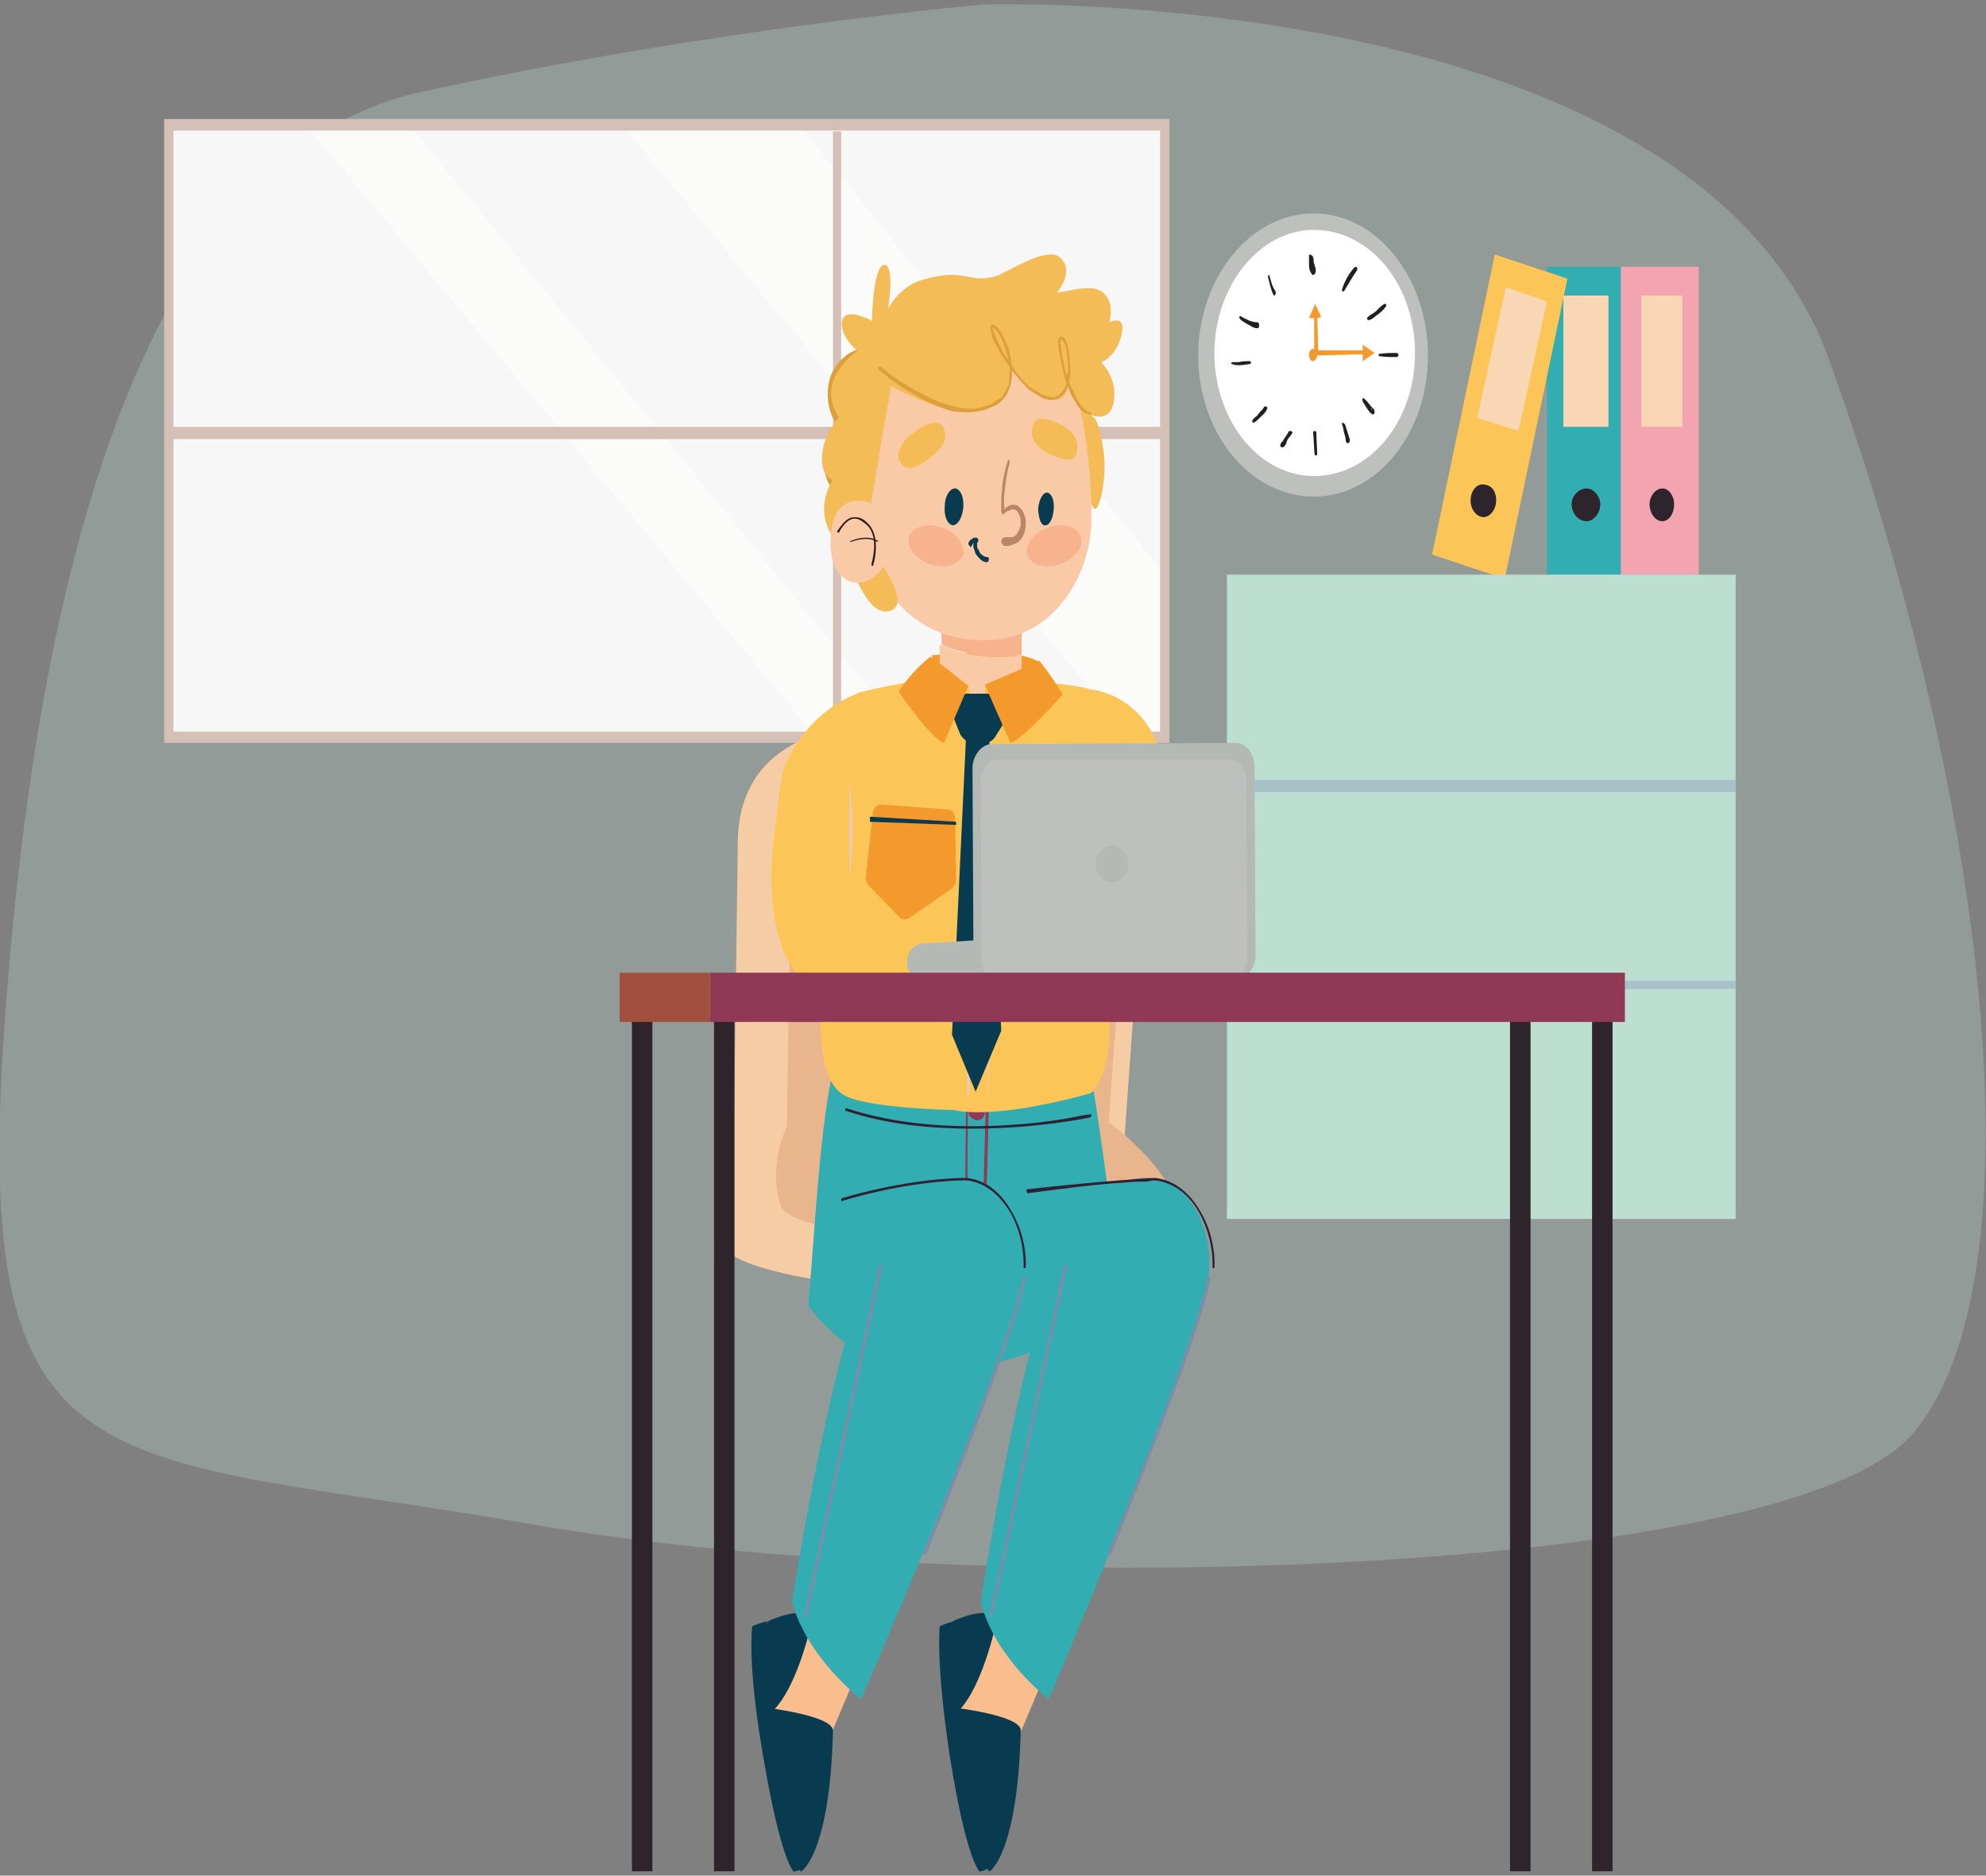 <svg width="484" height="457" xmlns="http://www.w3.org/2000/svg" xmlns:xlink="http://www.w3.org/1999/xlink" overflow="hidden"><rect width="100%" height="100%" fill="#808080" stroke="none"/><defs><clipPath id="clip0"><rect x="201" y="57" width="484" height="457"/></clipPath></defs><g clip-path="url(#clip0)" transform="translate(-201 -57)"><path d="M446.045 58.019C442.661 58.019 440.78 58.075 440.78 58.075 440.78 58.075 374.608 63.867 304.097 79.308 233.586 94.265 208.823 203.583 201.722 312.304 195.015 421.622 226.97 410.465 330.469 428.346 369.419 435.275 422.344 438.981 474.859 438.981 562.031 438.981 648.094 428.774 667.274 406.181 697.985 369.859 686.938 256.258 646.759 144.631 617.11 62.303 475.254 58.019 446.045 58.019Z" fill="#BDDFD1" fill-rule="evenodd" fill-opacity="0.29"/><path d="M521.125 109C505.716 109 493.01 124.668 493.01 143.642 493.01 162.616 505.716 178 521.125 178 536.581 178 549 162.616 549 143.642 549 124.668 536.581 109 521.125 109Z" fill="#BDC0BD" fill-rule="evenodd"/><path d="M521.221 113.012C520.576 113.012 519.93 113.035 519.276 113.095 505.784 114.571 496 129.291 497.021 145.558 498.205 161.175 508.731 172.988 521.25 172.988 522.001 172.988 522.771 172.941 523.542 172.858 537.033 171.311 546.99 156.887 545.738 140.324 544.593 124.565 533.884 113.012 521.221 113.012Z" fill="#FFFFFF" fill-rule="evenodd"/><path d="M520.288 119C520.182 119 520.015 119.136 520.015 119.136L520.015 121.182C520.015 122.102 520.015 122.955 520.773 123.875 520.773 123.955 520.833 123.989 520.924 123.989 521.136 123.989 521.53 123.773 521.53 123.523 522 122.67 521.151 121.466 521.151 120.614 521.151 120.33 521.151 119.136 520.394 119.136 520.394 119.034 520.349 119 520.288 119Z" fill="#231F20" fill-rule="evenodd"/><path d="M521.409 162C521.205 162 521.008 162.152 521.008 162.468 521.197 164.127 521.197 166.101 521.386 167.759 521.477 167.911 521.583 167.987 521.689 167.987 521.795 167.987 521.901 167.911 522 167.759 522 166.101 521.811 164.127 521.811 162.468 521.811 162.152 521.606 162 521.409 162Z" fill="#231F20" fill-rule="evenodd"/><path d="M505.517 145C504.494 145 503.712 145 502.988 145.234L501.241 145.234C501 145.467 501 145.701 501.241 145.701 501.763 145.916 502.332 145.991 502.911 145.991 503.751 145.991 504.629 145.832 505.517 145.701 505.99 145.701 505.99 145 505.517 145Z" fill="#231F20" fill-rule="evenodd"/><path d="M541.3 143C540.103 143 538.436 143 537 143.25L537 143.75C538.436 144 540.103 144 541.3 144 541.991 144 541.991 143 541.3 143Z" fill="#231F20" fill-rule="evenodd"/><path d="M503.263 134C503.01 134 503.01 134.362 503.01 134.362 503.263 135.087 504.336 135.536 504.842 135.899 505.662 136.261 506.411 136.986 507.484 136.986 507.99 136.986 507.99 135.536 507.484 135.536 505.905 135.536 504.589 134.725 503.263 134Z" fill="#231F20" fill-rule="evenodd"/><path d="M510.217 124.011C510.101 124.011 510.007 124.225 510.007 124.472 510.37 125.876 510.732 127.618 511.319 128.809 511.399 128.944 511.486 129 511.558 129 511.812 129 511.993 128.404 511.855 127.966 511.138 127.056 510.732 125.596 510.37 124.124 510.319 124.045 510.261 124.011 510.217 124.011Z" fill="#231F20" fill-rule="evenodd"/><path d="M531.389 122C531.274 122 531.147 122.07 531.021 122.223 529.642 123.688 528.526 125.879 528.01 127.695 528.01 127.988 528.263 127.988 528.526 127.988 529.642 126.172 530.495 124.637 531.547 123.102 532 122.656 531.758 122 531.389 122Z" fill="#231F20" fill-rule="evenodd"/><path d="M538.493 131.012C537.671 131.372 536.911 132.244 536.343 132.826 535.582 133.477 534.761 133.756 534.264 134.337 534.01 134.628 534.264 134.988 534.507 134.988 535.329 134.988 536.089 134.047 536.596 133.756 537.418 133.186 538.179 132.535 538.746 131.663 539 131.372 538.746 131.012 538.493 131.012Z" fill="#231F20" fill-rule="evenodd"/><path d="M528.261 160.012C528.116 160.012 528.01 160.142 528.01 160.142 528.251 161.028 528.493 161.69 528.493 162.281 528.734 162.861 528.966 163.818 528.966 164.409 529.072 164.823 529.275 165 529.469 165 529.739 165 529.99 164.669 529.99 164.113 529.749 163.522 529.517 162.565 529.208 161.69 528.966 161.028 528.966 160.437 528.493 160.142 528.406 160.047 528.328 160.012 528.261 160.012Z" fill="#231F20" fill-rule="evenodd"/><path d="M535.372 156.413C535.438 156.413 535.504 156.453 535.562 156.48L535.562 156.48C535.405 156.493 535.256 156.68 535.165 157.08 535.165 156.747 535.165 156.747 535.372 156.413ZM533.215 154.013C533.008 154.013 533.008 154.347 533.008 154.347 533.008 154.68 533.215 155 533.215 155 533.628 155.76 533.884 156.08 534.298 156.747 534.446 156.987 535.174 157.987 535.636 157.987 535.802 157.987 535.934 157.853 535.992 157.493 535.992 156.933 535.826 156.573 535.628 156.493L535.628 156.493C535.62 156.48 535.603 156.453 535.578 156.413 535.372 156.413 535.372 156.08 535.165 156.08 534.909 155.76 534.702 155.427 534.298 155 534.091 154.68 533.422 154.013 533.215 154.013Z" fill="#231F20" fill-rule="evenodd"/><path d="M515.393 162C515.267 162 515.153 162.029 515.073 162.107 514.786 162.829 514.214 163.376 513.859 164.107 513.573 164.654 513 164.898 513 165.629 513 165.795 513.286 166 513.55 166 513.664 166 513.767 165.961 513.859 165.873 514.5 165.385 514.5 164.654 514.786 164.107 515.073 163.62 515.645 163.141 516 162.351 516 162.176 515.679 162 515.393 162Z" fill="#231F20" fill-rule="evenodd"/><path d="M509.417 156.012C509.238 156.012 509.036 156.105 508.936 156.363 508.655 156.936 508.028 157.228 507.468 158.175 507.188 158.468 506.627 158.76 506.28 159.345 506 159.345 506.28 159.708 506.28 160 506.908 160 507.748 159.053 508.028 158.76 508.655 158.175 509.496 157.52 509.776 156.643 509.989 156.281 509.72 156.012 509.417 156.012Z" fill="#231F20" fill-rule="evenodd"/><path d="M520.866 142C520.433 142 520 142.847 520 143.369 520 144.216 520.433 145 520.866 145 521.567 145 522 144.216 522 143.369 522 142.847 521.567 142 520.866 142Z" fill="#F4992B" fill-rule="evenodd"/><path d="M521.505 131.011 520.01 134.509 521.265 134.509 521.265 142.989 522.281 142.989 522.042 134.509 522.99 134.228 521.505 131.011Z" fill="#F4992B" fill-rule="evenodd"/><path d="M533.099 141 533.099 142.359 521.01 142.359 521.01 143.641 533.099 143.321 533.099 145 535.99 143 533.099 141Z" fill="#F4992B" fill-rule="evenodd"/><path d="M578.01 122 578.01 197 597 197 597 122Z" fill="#32ADB2" fill-rule="evenodd"/><path d="M587.676 176.012C585.678 176.012 584.011 177.923 584.011 179.846 584.011 182.077 585.678 184 587.676 184 589.333 184 591 182.077 591 179.846 591 177.923 589.333 176.012 587.676 176.012Z" fill="#2E252C" fill-rule="evenodd"/><path d="M582 129 582 161 593 161 593 129Z" fill="#FAD7B4" fill-rule="evenodd"/><path d="M565.288 119.012 550.009 192.114 567.712 198 582.991 124.886 565.288 119.012Z" fill="#FCC557" fill-rule="evenodd"/><path d="M562.356 175.012C561.014 175.012 559.93 176.12 559.537 177.695 559 179.997 560.016 182.225 561.752 182.84 562.011 182.938 562.279 183 562.538 183 563.814 183 565.07 181.843 565.511 179.997 565.99 177.695 564.974 175.48 563.248 175.172 562.941 175.062 562.644 175.012 562.356 175.012Z" fill="#2E252C" fill-rule="evenodd"/><path d="M567.988 127 561.01 158.849 571.071 162 577.99 130.452 567.988 127Z" fill="#FAD7B4" fill-rule="evenodd"/><path d="M596.01 122 596.01 197 615 197 615 122Z" fill="#F4A3B1" fill-rule="evenodd"/><path d="M606.116 176.012C604.451 176.012 603.009 177.923 603.009 179.846 603.009 182.077 604.451 184 606.116 184 607.789 184 609 182.077 609 179.846 609 177.923 607.789 176.012 606.116 176.012Z" fill="#2E252C" fill-rule="evenodd"/><path d="M601 129 601 161 610.99 161 610.99 129Z" fill="#FAD7B4" fill-rule="evenodd"/><path d="M500 197.012 500 354 623.99 354 623.99 197.012Z" fill="#BDDFD1" fill-rule="evenodd"/><path d="M500 247.016 500 250 623.99 250 623.99 247.016Z" fill="#A8C0C9" fill-rule="evenodd"/><path d="M500 296 500 298 623.99 298 623.99 296Z" fill="#A8C0C9" fill-rule="evenodd"/><path d="M242.01 88.012 242.01 235.988 485 235.988 485 88.012Z" fill="#F8F7F7" fill-rule="evenodd"/><path d="M353.01 88.012 476.012 235.988 485 235.988 485 197.087 396.183 88.012Z" fill="#FBFBFA" fill-rule="evenodd"/><path d="M276.01 88.012 399.463 235.988 422 235.988 301.306 88.012Z" fill="#FBFBFA" fill-rule="evenodd"/><path d="M483.722 88.815 483.722 235.256 243.278 235.256 243.278 88.815ZM241.01 86 241.01 238 486 238 486 86Z" fill="#D5C0B7" fill-rule="evenodd"/><path d="M243.01 161.013 243.01 163.987 483.99 163.987 483.99 161.013Z" fill="#D5C0B7" fill-rule="evenodd"/><path d="M404.008 89.012 404.008 235 406 235 406 89.012Z" fill="#D5C0B7" fill-rule="evenodd"/><path d="M411.291 234.012C410.114 234.012 380.8 234.296 380.8 262.519L379.778 337.127C379.778 337.127 374.01 349.435 377.791 360.774 380.087 367.928 421.853 373 454.735 373 475.339 373 492.451 371.014 494.187 366.296 499 353.704 474.963 335.873 474.963 335.873 475.918 320.266 480.191 268.407 479.168 259.788 477.663 246.604 466.667 234.012 444.617 234.012L411.32 234.012C411.32 234.012 411.31 234.012 411.291 234.012Z" fill="#F6CCA5" fill-rule="evenodd"/><path d="M418.738 246.012C417.318 246.012 393.784 246.356 393.784 269.387L392.761 331.357C392.761 331.357 388.01 341.198 391.254 350.731 393.099 356.809 427.303 360.988 454.391 360.988 471.512 360.988 485.805 359.314 487.272 355.397 491 344.89 471.203 330.395 471.203 330.395 471.986 317.158 475.723 274.337 474.999 267.535 473.492 256.138 464.473 246.012 446.424 246.012L418.805 246.012C418.805 246.012 418.786 246.012 418.738 246.012Z" fill="#E9B58C" fill-rule="evenodd"/><path d="M403.99 318.012C400.995 330.923 399.747 353.428 398.01 375.199 406.62 386.665 417.631 390.988 429.381 390.988 444.462 390.988 460.753 383.858 474.739 375.566 474.739 374.311 480 346.049 480 344.497L480 344.497C476.275 344.923 473.213 345.338 471.735 345.338 471.13 345.338 470.784 345.267 470.784 345.089 468.039 325.391 467.559 322.951 467.559 322.951L403.99 318.012Z" fill="#32ADB2" fill-rule="evenodd"/><path d="M441.756 326.012C441.465 326.012 441.23 326.012 441.23 326.306L440 373.399C440 373.694 440.3 373.694 440.3 373.988 440.535 373.988 440.761 373.694 440.761 373.399L441.991 326.306C441.991 326.012 441.756 326.012 441.756 326.012Z" fill="#8F3956" fill-rule="evenodd"/><path d="M436.706 325C436.488 325 436.488 325 436.488 325.296 436.488 325.592 436 349.27 436.488 358.481 437.141 367.704 440.564 368 440.782 368 440.991 368 440.991 368 440.991 367.704 440.991 367.408 440.991 367.408 440.782 367.408 440.782 367.408 437.577 367.041 437.141 358.481 436.488 349.27 436.923 325.592 436.923 325.296 436.923 325 436.706 325 436.706 325Z" fill="#8F3956" fill-rule="evenodd"/><path d="M439.033 326.01C437.88 326.01 437 326.784 437 327.876 437 328.959 437.88 329.732 439.033 329.99 440.12 329.99 441 329.216 441 328.134 441 327.041 440.12 326.01 439.033 326.01Z" fill="#8F3956" fill-rule="evenodd"/><path d="M460.758 377.012 444.249 452.307C439.748 459.948 432 468.179 433.744 473.392 435.961 480.738 448.509 481.988 448.509 481.988L487 390.455 460.758 377.012Z" fill="#F9BD8E" fill-rule="evenodd"/><path d="M433.497 452 433.497 452C432.478 452.293 431.22 452.657 430.018 453.244 430.018 453.244 429.01 462.096 432.478 484.918 436.485 510.218 439.723 513 439.723 513 439.723 513 440.741 513 441.99 512.049 433.497 486.163 433.016 463.928 433.497 452Z" fill="#083B4F" fill-rule="evenodd"/><path d="M433.009 473 434.013 481.471C437.432 509.82 442.149 513 442.149 513 442.149 513 448.996 508.91 449.763 478.68 450 474.893 433.009 473 433.009 473Z" fill="#083B4F" fill-rule="evenodd"/><path d="M440.596 450.012C437.317 450.012 433.279 451.984 433.279 451.984 431 457.863 433.279 474.988 433.279 474.988 440.288 470.005 444 451.386 444 451.386 443.25 450.37 441.99 450.012 440.596 450.012Z" fill="#083B4F" fill-rule="evenodd"/><path d="M480.141 344C476.786 344 472.822 345.127 468.209 347.842 453.6 356.488 440.01 447.282 440.01 447.282 443.45 461.098 456.573 471 456.573 471 456.573 471 491.482 389.361 495.399 368.157 496.99 360.093 492.835 344 480.141 344Z" fill="#32ADB2" fill-rule="evenodd"/><path d="M460.762 365C460.524 365 460.285 365.297 460.285 365.297L442.238 450.335C442 450.62 442.238 450.62 442.476 451L442.715 450.62 442.953 450.335 461 365.593C461 365.297 461 365.297 460.762 365Z" fill="#7B8DA8" fill-rule="evenodd"/><path d="M495.692 368.012C495.452 368.012 495.211 368.012 495.211 368.31 492.701 381.022 480.715 411.662 471 435.236 471 435.534 471 435.821 471.24 435.821 471.327 435.952 471.404 435.988 471.471 435.988 471.616 435.988 471.721 435.821 471.721 435.821 481.254 412.032 493.48 381.321 495.99 368.609 495.99 368.31 495.99 368.012 495.692 368.012Z" fill="#7B8DA8" fill-rule="evenodd"/><path d="M482.479 344C482.479 344 470.828 344.598 451.255 346.763 451.255 346.763 451.01 347.063 451.255 347.362 451.255 347.362 451.255 347.732 451.499 347.732 461.134 346.464 468.762 345.495 474.372 345.196 476.928 344.897 478.945 344.897 480.472 344.897 481.755 344.598 482.479 344.598 482.479 344.598 487.365 345.196 490.9 348.331 493.162 352.35 495.473 356.382 496.51 361.071 496.51 364.804L496.51 365.689C496.51 365.988 496.755 365.988 496.755 365.988 497 365.988 497 365.988 497 365.689L497 364.804C497 361.071 495.962 356.083 493.465 352.051 491.145 348.032 487.61 344.598 482.479 344Z" fill="#2F2035" fill-rule="evenodd"/><path d="M414.732 377.012 398.244 452.307C393.739 459.948 386.01 468.179 387.742 473.392 390.023 480.738 402.498 481.988 402.498 481.988L440.99 390.455 414.732 377.012Z" fill="#F9BD8E" fill-rule="evenodd"/><path d="M388.07 452C386.739 452.293 385.662 452.657 384.331 453.244 384.331 453.244 383 462.096 386.993 484.918 391.229 510.218 394.399 513 394.399 513 394.399 513 395.405 513 396.99 512.049 388.07 486.163 387.501 463.928 388.07 452Z" fill="#083B4F" fill-rule="evenodd"/><path d="M387.01 473 388.031 481.471C391.51 509.82 396.252 513 396.252 513 396.252 513 403.277 508.91 404 478.68 404 474.893 387.01 473 387.01 473Z" fill="#083B4F" fill-rule="evenodd"/><path d="M395.589 450.012C392.313 450.012 388.287 451.984 388.287 451.984 386.01 457.863 387.979 474.988 387.979 474.988 395.224 470.005 399 451.386 399 451.386 398.251 450.37 396.992 450.012 395.589 450.012Z" fill="#083B4F" fill-rule="evenodd"/><path d="M435.059 344C431.655 344 427.64 345.127 422.947 347.842 407.838 356.488 394.01 447.282 394.01 447.282 397.753 461.098 410.864 471 410.864 471 410.864 471 446.327 389.361 450.613 368.157 452 360.093 447.908 344 435.059 344Z" fill="#32ADB2" fill-rule="evenodd"/><path d="M415.763 365C415.525 365 415.288 365.297 415.288 365.297L397 450.335C397 450.62 397.237 450.62 397.237 451 397.532 451 397.77 450.62 397.77 450.62L397.77 450.335 416 365.593C416 365.297 416 365.297 415.763 365Z" fill="#7B8DA8" fill-rule="evenodd"/><path d="M450.759 368.012C450.518 368.012 450.277 368.012 450.277 368.31 447.508 381.022 435.5 411.662 426 435.236 426 435.534 426 435.821 426.241 435.821 426.241 435.952 426.27 435.988 426.318 435.988 426.405 435.988 426.559 435.821 426.723 435.821 436.214 412.032 448.232 381.321 451 368.609 451 368.31 450.759 368.012 450.759 368.012Z" fill="#7B8DA8" fill-rule="evenodd"/><path d="M436.158 344C433.873 344 422.052 344.299 406.242 348.929 406 348.929 406 349.228 406 349.599 406 349.599 406.116 349.73 406.184 349.73 406.223 349.73 406.242 349.694 406.242 349.599 422.052 344.897 433.873 344.598 436.158 344.598L436.642 344.598C441.406 345.196 444.668 348.331 447.195 352.35 449.49 356.382 450.458 361.071 450.458 364.804L450.458 365.689C450.458 365.988 450.458 365.988 450.7 365.988 451 365.988 451 365.988 451 365.689L451 364.804C451 361.071 449.974 356.083 447.437 352.051 445.21 348.032 441.648 344.598 436.642 344Z" fill="#2F2035" fill-rule="evenodd"/><path d="M407.24 327.012C407.24 327.012 407 327.012 407 327.383 407 327.682 407 327.682 407.24 327.682 417.465 331.103 428.4 332 437.897 332 454.089 332 466.76 329.237 466.76 329.237 466.76 329.237 467 328.866 467 328.567 466.837 328.567 466.789 328.435 466.703 328.435 466.655 328.435 466.597 328.471 466.52 328.567 466.52 328.567 465.743 328.567 464.247 328.866 460.065 329.835 450.089 331.402 437.897 331.402 428.4 331.402 417.695 330.433 407.24 327.012Z" fill="#2F2035" fill-rule="evenodd"/><path d="M441.629 216.012C441.067 216.012 440.476 216.023 439.876 216.035 429.486 216.326 428.01 216.687 428.01 216.687L435.895 233 450.495 227.194 453.99 218.141C453.99 218.141 450.886 216.012 441.629 216.012Z" fill="#F4992B" fill-rule="evenodd"/><path d="M430 203.011 430.532 214.112C434.91 216.019 439.525 216.989 444.236 216.989 446.144 216.989 448.072 216.831 450 216.504L450 205.685 430 203.011Z" fill="#F7B38D" fill-rule="evenodd"/><path d="M430 214 430 218.401C430 218.401 430 238 439.526 238 439.877 238 440.247 237.976 440.627 237.916 451 236.35 449.968 218.102 449.968 218.102L449.968 216.535C447.99 216.882 446.013 217.049 444.055 217.049 439.224 217.049 434.49 216.021 430 214Z" fill="#FAC9A6" fill-rule="evenodd"/><path d="M411 142C407.914 142.376 405.086 144.875 403.543 148.357 402.247 151.827 402.495 156.206 404.285 159.385 404.532 159.991 404.838 160.295 404.838 160.901 405.086 161.884 404.532 162.478 404.285 163.461 402.989 165.657 402 168.156 402 171.019 402 173.821 403.543 176.697 405.818 177L411 142Z" fill="#DCA03B" fill-rule="evenodd"/><path d="M462.011 153.012C462.874 156.166 464.197 159.634 464.794 160.239 464.794 160.239 465.594 177.181 467.257 180.335 467.438 180.795 467.641 181 467.854 181 469.241 181 470.989 171.9 469.784 165.882 469.187 161.822 468.387 159.937 467.854 158.958 466.724 158.051 464.538 156.77 463.674 155.574 462.874 154.293 462.277 153.689 462.011 153.012Z" fill="#F4BC56" fill-rule="evenodd"/><path d="M441.998 135C438.454 135 434.525 135.626 430.278 136.89 413 141.746 407 160.449 411.266 183.771 415.051 205.793 427.928 213 440.717 213 441.478 213 442.239 212.976 443 212.917 457.523 211.96 467 197.617 467 183.192 467 164.489 463.042 151.907 463.042 151.907 460.538 140.99 453.064 135 441.998 135Z" fill="#FAC9A6" fill-rule="evenodd"/><path d="M427.447 185C424.88 185 422.89 186.228 422.483 188.201 422.009 190.831 424.719 193.685 428.384 194.69 429.189 194.888 429.976 194.988 430.705 194.988 433.357 194.988 435.384 193.747 435.754 191.749 435.991 189.206 433.575 186.266 429.853 185.335 429.019 185.112 428.204 185 427.447 185Z" fill="#F7B38D" fill-rule="evenodd"/><path d="M459.553 185C458.796 185 457.981 185.112 457.147 185.335 453.425 186.266 451.009 189.206 451.246 191.749 451.616 193.747 453.643 194.988 456.295 194.988 457.024 194.988 457.811 194.888 458.616 194.69 462.281 193.685 464.991 190.831 464.517 188.201 464.11 186.228 462.12 185 459.553 185Z" fill="#F7B38D" fill-rule="evenodd"/><path d="M447 146C447 145.038 446 145.038 446 145.038 446 145.038 447 145.038 447 146Z" fill="#855A46" fill-rule="evenodd"/><path d="M457.069 119C453.004 119 446.48 123.273 443.904 124.212 442.434 124.67 441.242 124.834 440.185 124.834 437.764 124.834 435.986 123.989 432.911 123.989 430.951 123.989 428.462 124.33 424.926 125.457 419.958 127.276 417.44 132.183 417.44 132.183 417.44 132.183 419.18 121.5 416.489 121.5 413.731 121.794 413.491 135.177 413.491 135.177 413.491 135.177 410.589 133.557 408.446 133.557 407.37 133.557 406.486 133.956 406.245 135.177 405.467 138.839 409.964 142.49 409.964 142.49 409.964 142.49 399.25 149.51 405.467 158.655 405.467 158.655 400.259 164.138 401.518 170.864 401.518 170.864 401.998 173.283 403.978 173.94 403.978 173.94 399.01 180.89 404.218 188.203 409.215 195.482 411.732 205.988 416.835 205.988 417.104 205.988 417.392 205.965 417.68 205.894 423.427 204.662 415.47 194.049 413.491 190.398 411.694 186.736 412.953 182.427 414.452 172.696 415.951 163.257 418.219 151.048 418.219 151.048 418.219 151.048 429.096 157.434 437.303 157.434 439.417 157.434 441.358 157.012 442.886 155.955 449.41 151.342 446.893 146.517 446.422 145.566L446.422 145.566C447.123 146.787 452.447 154.417 457.799 154.417 457.895 154.417 457.992 154.417 458.088 154.417 462.345 154.124 460.605 148.935 460.605 148.923L460.605 148.923C460.605 148.935 461.384 150.755 462.104 153.173 462.345 153.831 462.883 154.417 463.603 155.662 464.382 156.824 466.352 158.068 467.37 158.949 467.168 158.362 466.995 158.162 466.899 158.104L466.899 158.104C467.149 158.209 467.966 158.514 468.908 158.514 470.551 158.514 472.578 157.564 472.578 152.88 472.578 148.348 469.35 145.273 469.35 145.273 469.35 145.273 473.059 144.028 474.318 138.546 475 135.729 474.058 135.083 473.059 135.083 472.213 135.083 471.32 135.541 471.32 135.541 471.32 135.541 472.819 131.232 470.061 128.521 469.1 127.523 467.668 127.206 466.121 127.206 463.354 127.206 460.202 128.227 458.626 128.227 458.626 128.227 462.883 123.332 459.587 119.963 458.981 119.282 458.107 119 457.069 119Z" fill="#F4BC56" fill-rule="evenodd"/><path d="M410.171 179C407.255 179 403.722 180.596 403.446 188.202 403 195.545 406.41 198.988 410.038 198.988 412.726 198.988 415.537 197.104 417 193.505L414.037 179.828C414.037 179.828 412.261 179 410.171 179Z" fill="#FAC9A6" fill-rule="evenodd"/><path d="M428.881 160C427.652 160 425.864 160.745 423.253 162.689 418 166.972 420.601 169.941 420.601 169.941 421.119 170.651 421.79 170.988 422.633 170.988 423.943 170.988 425.66 170.139 427.753 168.497 430.659 166.321 431.99 163.632 431.167 161.828 430.791 160.768 430.12 160 428.881 160Z" fill="#F4BC56" fill-rule="evenodd"/><path d="M455 159.012C453.434 159.012 452.811 159.981 452.538 161.312 452.009 163.492 453.472 165.985 456.651 167.571 458.519 168.419 460.075 168.988 461.245 168.988 462.236 168.988 462.934 168.576 463.292 167.571 463.292 167.571 464.991 163.492 459.877 160.634 457.66 159.484 456.094 159.012 455 159.012Z" fill="#F4BC56" fill-rule="evenodd"/><path d="M409.415 183.013C409.094 183.013 408.764 183.051 408.415 183.127 406.472 183.749 405.245 186.365 405.009 186.365 405.009 186.365 405.009 186.759 405.245 186.759L405.472 186.759C405.472 186.759 406.708 184.067 408.651 183.444 408.868 183.381 409.075 183.356 409.283 183.356 410.245 183.356 411.104 183.94 412.113 184.778 415.528 187.711 413.349 194.276 413.349 194.67L413.585 194.987 413.821 194.67C413.821 194.67 416 187.711 412.349 184.384 411.406 183.419 410.462 183.013 409.415 183.013Z" fill="#2C1D1A" fill-rule="evenodd"/><path d="M412.029 188.007C410.031 188.007 408.27 188.837 408.27 188.837 408 188.837 408 189 408.27 189L408.54 189C408.54 189 410.182 188.314 412.019 188.314 412.937 188.314 413.898 188.484 414.73 189L415 189 415 188.837C414.082 188.209 413.023 188.007 412.029 188.007Z" fill="#2C1D1A" fill-rule="evenodd"/><path d="M443.103 136.804C443.34 137.165 443.872 137.456 444.109 138.038 444.584 138.62 444.821 138.981 445.116 139.564 445.818 141.113 446.416 143.023 446.777 144.886L446.777 144.886C445.628 143.302 444.651 141.532 443.872 139.564 443.635 138.981 443.34 138.329 443.103 137.747 443.103 137.456 442.866 137.165 442.866 136.804ZM459.604 139.564 459.898 139.855C460.136 140.146 460.136 140.426 460.373 140.426 460.848 141.66 461.085 142.895 461.085 144.42 461.379 145.585 461.379 146.819 461.085 148.054 461.085 148.299 461.076 148.543 461.066 148.788L461.066 148.788C460.677 147.588 460.373 146.319 460.136 145.003 459.898 143.768 459.604 142.604 459.604 141.369 459.367 141.089 459.367 140.798 459.367 140.426 459.604 140.146 459.604 139.855 459.604 139.564ZM442.989 136C442.866 136 442.752 136.082 442.628 136.221 442.391 136.512 442.391 136.804 442.391 136.804 442.391 137.456 442.391 137.747 442.628 138.038 442.628 138.62 442.866 139.273 443.103 139.855 444.337 142.219 445.571 144.385 447.034 146.47L447.034 146.47C447.043 146.587 447.053 146.703 447.062 146.819 447.062 148.054 447.062 149.498 446.834 150.733 446.293 151.676 445.828 152.841 445.116 153.784 444.109 154.366 443.34 154.937 442.391 155.601 441.385 155.88 440.15 156.172 439.201 156.463 438.66 156.544 438.109 156.579 437.549 156.579 436.03 156.579 434.463 156.311 432.992 155.88 430.798 155.31 428.852 154.657 426.839 153.493 422.937 151.676 418.969 149.207 415.541 146.237 415.247 146.237 415.247 146.237 415.009 146.528 415.009 146.528 415.009 146.819 415.247 147.111 418.731 150.15 422.406 152.549 426.602 154.657 428.558 155.601 430.561 156.463 432.754 157.115 434.055 157.29 435.327 157.453 436.609 157.453 437.549 157.453 438.489 157.359 439.438 157.115 440.378 157.115 441.385 156.754 442.628 156.172 443.635 155.88 444.584 155.31 445.353 154.366 446.293 153.493 446.834 152.258 447.299 150.733 447.518 149.615 447.727 148.322 447.594 147.169L447.594 147.169C448.904 148.776 450.224 150.372 451.743 151.967 452.749 152.549 453.689 153.132 454.695 153.784 455.436 154.203 456.3 154.471 457.079 154.471 457.363 154.471 457.639 154.436 457.895 154.366 459.129 154.366 460.136 153.132 460.848 152.258 460.99 151.932 461.114 151.571 461.218 151.222L461.218 151.222C461.417 151.758 461.626 152.293 461.854 152.841 462.566 154.075 463.098 154.937 463.8 156.172 464.569 157.115 465.519 157.988 466.763 157.988 467 157.988 467 157.988 467 157.697 467 157.406 467 157.406 466.763 157.406 465.813 157.406 465.044 156.463 464.342 155.601 463.573 154.657 463.098 153.493 462.566 152.258 462.167 151.56 461.816 150.814 461.512 150.034L461.512 150.034C461.645 149.44 461.75 148.858 461.854 148.345 461.854 146.819 461.854 145.585 461.617 144.059 461.617 142.895 461.379 141.66 460.848 140.146 460.61 139.855 460.61 139.564 460.373 139.273 460.136 139.273 460.136 139.273 459.898 138.981L459.604 138.981C459.367 138.981 459.367 139.273 459.129 139.273 458.892 139.564 458.892 139.855 458.892 140.426L458.892 141.369C459.129 142.895 459.367 144.059 459.604 145.294 459.946 147.052 460.354 148.66 460.876 150.22L460.876 150.22C460.753 150.768 460.591 151.245 460.373 151.676 459.604 152.841 458.892 153.493 457.895 153.784 456.946 153.784 455.939 153.493 454.933 153.132 453.983 152.549 452.977 151.967 451.98 151.315 450.262 149.859 448.781 148.054 447.537 145.876 447.527 145.864 447.518 145.853 447.508 145.841L447.508 145.841C447.366 143.43 446.682 141.124 445.59 139.273 445.353 138.62 445.116 138.038 444.584 137.456 444.347 137.165 443.872 136.512 443.34 136.221 443.226 136.082 443.103 136 442.989 136Z" fill="#DCA03B" fill-rule="evenodd"/><path d="M467.095 225C465.541 225 465.253 228.29 463.593 232.126L458.633 230.57C456.12 234.644 454.623 238.635 454.143 241.082 453.366 245.369 456.12 262.686 457.616 270.383 450.142 272.521 433.467 277.188 423.01 279.623 423.01 279.623 423.959 285.467 423.72 287.32 423.297 292.011 423.058 296.477 423.182 296.477 423.201 296.477 423.221 296.406 423.249 296.275 423.249 296.275 442.342 301.988 458.911 301.988 464.083 301.988 469.014 301.43 473.034 299.969 493 292.569 486.485 256.463 486.485 256.463L484.989 244.479C484.989 244.479 482.772 227.827 467.297 225.024 467.23 225.012 467.153 225 467.095 225Z" fill="#FCC557" fill-rule="evenodd"/><path d="M407.487 274C406.767 274 406 274.742 406.142 277.201 406.379 281.267 406.379 280.99 411.049 284.989L412.991 282.718C412.991 282.718 410.045 280.99 409.808 280.093 409.571 279.262 409.097 275.473 408.567 274.642 408.387 274.299 407.942 274 407.487 274Z" fill="#F7B38D" fill-rule="evenodd"/><path d="M412.546 272.012C409.482 272.012 405.35 273.58 406.608 274.931 407.771 275.799 410.541 275.932 412.196 275.932 412.972 275.932 413.501 275.908 413.501 275.908 415.449 277.114 416.688 281.239 416.688 281.239 416.376 281.202 416.073 281.178 415.78 281.178 411.137 281.178 408.319 285.894 408.319 285.894 408.319 285.894 401.34 277.222 398.787 277.222 398.428 277.222 398.163 277.391 398.012 277.789 397.009 280.563 406.371 292.515 409.558 293.71 412.972 294.988 424.754 294.988 424.754 294.988L424.991 294.385 424.281 282.746C424.281 282.746 416.924 272.446 413.974 272.145 413.548 272.048 413.066 272.012 412.546 272.012Z" fill="#FAC9A6" fill-rule="evenodd"/><path d="M400.842 273.012C400.581 273.012 400.351 273.119 400.251 273.382 400.01 273.68 400.251 274.277 400.501 274.575 402.566 279.552 405.683 283.575 409.372 286.988L412.99 286.021C409.873 281.414 405.934 277.106 402.065 273.68 401.764 273.275 401.253 273.012 400.842 273.012Z" fill="#FAC9A6" fill-rule="evenodd"/><path d="M403.075 289.013C401.882 289.013 400.689 289.051 399.486 289.129 399.013 289.129 398.009 289.45 398.246 290.491 398.246 290.812 398.776 291.134 399.013 291.455 402.062 293.023 405.451 294 408.897 294 409.844 294 410.8 293.923 411.747 293.769L413.991 290.17C410.298 289.386 406.71 289.013 403.075 289.013Z" fill="#FAC9A6" fill-rule="evenodd"/><path d="M419.441 283.012C413.771 283.012 412 288.689 412 288.689 412 288.689 412 288.988 412.308 288.988 412.308 288.988 412.539 288.988 412.539 288.689 412.539 288.689 414.098 283.347 419.768 283.347 420.086 283.347 420.413 283.371 420.759 283.406L421 283.406C421 283.108 420.759 283.108 420.759 283.108 420.297 283.036 419.855 283.012 419.441 283.012Z" fill="#F7B38D" fill-rule="evenodd"/><path d="M403 280 403 280.297 410.682 288 411 288 411 287.406 403.257 280Z" fill="#F7B38D" fill-rule="evenodd"/><path d="M411.034 283.012C410.01 285.114 411.758 290.58 411.758 290.872 411.758 290.872 411.758 291 411.826 291 411.865 291 411.913 290.965 411.99 290.872L411.99 290.58C411.99 290.58 410.493 285.114 411.275 283.304L411.275 283.012Z" fill="#F7B38D" fill-rule="evenodd"/><path d="M405.009 289.015 405.009 289.394 405.009 289.773C405.223 289.773 408.322 289.773 410.785 291L411 291 411 290.621 411 290.152C408.536 289.015 405.223 289.015 405.009 289.015Z" fill="#F7B38D" fill-rule="evenodd"/><path d="M422.786 282.012C423.016 289.008 422.01 296.882 422.01 296.882L428.521 299 428.99 282.597 422.786 282.012Z" fill="#ECCABB" fill-rule="evenodd"/><path d="M428.777 277.012 423.009 280.134 423.231 282 428.991 280.433 428.777 277.012Z" fill="#ECCABB" fill-rule="evenodd"/><path d="M468.467 276C468.015 276 467.59 276.289 467.422 276.601 466.925 277.502 466.482 281.239 466.261 282.073 465.765 282.974 463.009 284.431 463.009 284.431L464.878 286.989C469.247 282.974 469.247 283.53 469.681 279.504 469.991 276.779 469.211 276 468.467 276Z" fill="#F7B38D" fill-rule="evenodd"/><path d="M463.279 274.012C463.072 274.012 462.875 274.024 462.697 274.035 459.536 274.331 452.004 284.12 452.004 284.12L451.009 295.445 451.244 295.811C451.244 295.811 454.799 295.988 458.57 295.988 461.628 295.988 464.826 295.87 466.374 295.445 469.535 294.264 479 283.235 478.062 280.141 477.94 279.751 477.687 279.586 477.33 279.586 474.891 279.586 467.838 287.793 467.838 287.793 467.838 287.793 465.239 282.88 460.427 282.88 460.136 282.88 459.846 282.904 459.536 282.939 459.536 282.939 460.999 278.889 462.932 278.015 462.932 278.015 463.457 278.039 464.226 278.039 465.868 278.039 468.616 277.909 469.77 277.059 471.355 275.948 466.327 274.012 463.279 274.012Z" fill="#FAC9A6" fill-rule="evenodd"/><path d="M475.247 276.011C474.874 276.011 474.402 276.321 474.13 276.493 470.336 280.062 467.059 283.928 464.009 288.071L467.286 289C470.844 286.281 473.676 282.139 475.546 277.71 475.764 277.354 475.991 276.78 475.764 276.493 475.682 276.126 475.483 276.011 475.247 276.011Z" fill="#FAC9A6" fill-rule="evenodd"/><path d="M470.111 291C467.381 291 464.662 291.253 462.01 291.833L464.22 295.76C465.277 295.912 466.344 296 467.42 296 470.668 296 473.954 295.268 476.972 293.79 477.452 293.399 477.99 293.083 477.99 292.768 477.99 291.833 477.212 291.429 476.491 291.429 474.387 291.164 472.253 291 470.111 291Z" fill="#FAC9A6" fill-rule="evenodd"/><path d="M456.425 284.013C456.283 284.013 456.142 284.013 456 284.013L456 284.44 456 284.773C456.301 284.733 456.593 284.707 456.876 284.707 462.115 284.707 463.558 291 463.558 291L463.77 291C463.77 291 463.991 291 463.991 290.667 463.779 290.667 462.248 284.013 456.425 284.013Z" fill="#F7B38D" fill-rule="evenodd"/><path d="M472.759 282.012 465 289.692 465 290 465.241 290 473 282.32 473 282.012Z" fill="#F7B38D" fill-rule="evenodd"/><path d="M465.664 285C465.651 285 465.651 285.035 465.651 285.128 465.336 285.128 465.336 285.128 465.336 285.42 466.357 286.95 464 292.696 464 292.696L464 292.988 464.403 292.988 464.706 292.696C464.706 292.696 466.987 286.95 465.966 285.128 465.765 285.128 465.689 285 465.664 285Z" fill="#F7B38D" fill-rule="evenodd"/><path d="M470.385 291.012C469.041 291.012 466.963 291.116 465.242 291.709 465.01 291.709 465.01 291.709 465.01 292L465.242 292C468.017 291.337 471.749 291.337 471.749 291.337 471.99 291.337 471.99 291.337 471.99 291.058L471.749 291.058C471.749 291.058 471.207 291.012 470.385 291.012Z" fill="#F7B38D" fill-rule="evenodd"/><path d="M409.951 226.012C409.951 226.012 397.867 229.718 392.068 244.267 391.098 247.02 390.312 256.29 390.312 256.29 390.312 256.29 383 292.145 402.881 300.247 407.682 302.261 413.821 302.988 420.154 302.988 436.107 302.988 453.273 298.389 453.273 298.389 453.292 298.508 453.311 298.567 453.331 298.567 453.457 298.567 453.214 294.135 452.72 289.404 452.72 287.545 453.99 281.98 453.99 281.98 443.177 278.859 426.564 273.592 419.252 271.137 420.765 263.428 424.023 246.126 423.305 241.741 422.821 239.298 421.55 235.282 419.252 231.279L413.995 232.768C412.25 228.455 409.951 226.012 409.951 226.012Z" fill="#FCC557" fill-rule="evenodd"/><path d="M453.74 283.012 447.01 283.597 447.01 299.988 453.99 297.882C453.99 297.882 453.249 290.008 453.74 283.012Z" fill="#ECCABB" fill-rule="evenodd"/><path d="M447.501 278 447.01 281.134 453.74 283 453.99 281.433 447.501 278Z" fill="#ECCABB" fill-rule="evenodd"/><path d="M423.735 223C423.735 223 416.002 224.261 410.003 225.82L405.024 275.857C405.024 275.857 395 316.624 406.517 323.74 411.977 327.084 433.278 327.453 433.278 327.453 435.088 327.833 437.159 328 439.364 328 451.141 328 466.75 323.371 466.75 323.371 466.75 323.371 472.99 318.778 471.007 300.834 470.227 293.42 470.776 273.703 470.776 273.703L469.996 261.923 469.755 262.22 467.473 225.154C463.274 223.964 459.249 223.666 459.249 223.666 459.249 223.666 451.574 223.369 446.316 223.369 443.678 223.369 441.656 223.44 441.492 223.666 441.251 224.559 438.738 232.567 438.738 232.567L436.995 223.964 423.735 223Z" fill="#FCC557" fill-rule="evenodd"/><path d="M441.008 232.012 441.008 232.308 441.794 323.692C441.794 323.988 441.794 323.988 441.992 323.988L441.992 323.692 441.206 232.308C441.206 232.308 441.206 232.012 441.008 232.012Z" fill="#ECCABB" fill-rule="evenodd"/><path d="M436 229 436 229.298 437.669 233.613 436.637 323.69C436.637 323.988 436.955 323.988 436.955 323.988L437.274 323.69 437.987 233.613 437.987 233.315 436.318 229Z" fill="#ECCABB" fill-rule="evenodd"/><path d="M446.686 231.013C446.686 231.013 444.98 232.618 441.647 232.618 440.186 232.618 438.402 232.312 436.304 231.408L436 231.408 436 231.726C438.324 232.682 440.098 233 441.618 233 445.167 233 447 231.408 447 231.408L447 231.013Z" fill="#ECCABB" fill-rule="evenodd"/><path d="M439.034 235C438.493 235 438.01 235.471 438.01 236.101 438.01 236.571 438.493 236.992 439.034 236.992 439.517 236.992 440 236.571 440 236.101 440 235.471 439.517 235 439.034 235Z" fill="#ECCABB" fill-rule="evenodd"/><path d="M439.034 250C438.493 250 438.01 250.242 438.01 250.966 438.01 251.507 438.493 251.99 439.034 251.99 439.517 251.99 439.99 251.507 439.99 250.966 439.99 250.242 439.517 250 439.034 250Z" fill="#ECCABB" fill-rule="evenodd"/><path d="M438.879 264.013C438.698 264.013 438.526 264.119 438.44 264.425 438.009 265.089 438.009 265.752 438.224 266.496 438.44 266.827 438.724 267 438.974 267 439.233 267 439.457 266.827 439.569 266.496 439.991 266.164 439.991 265.089 439.569 264.425 439.44 264.239 439.147 264.013 438.879 264.013Z" fill="#ECCABB" fill-rule="evenodd"/><path d="M439.597 282.009C439.278 282.009 438.901 282.122 438.582 282.357 438.297 282.592 438.011 283.352 438.582 283.822 438.901 283.934 439.198 283.991 439.494 283.991 439.791 283.991 440.076 283.934 440.361 283.822 441 283.352 441 282.826 440.361 282.357 440.213 282.122 439.928 282.009 439.597 282.009Z" fill="#ECCABB" fill-rule="evenodd"/><path d="M439.597 314.014C439.278 314.014 438.901 314.099 438.582 314.268 438.297 314.972 438.011 315.676 438.582 316.465 438.901 316.817 439.198 317 439.494 317 439.791 317 440.076 316.817 440.361 316.465 441 316.113 441 314.972 440.361 314.268 440.213 314.099 439.928 314.014 439.597 314.014Z" fill="#ECCABB" fill-rule="evenodd"/><path d="M439.597 299C439.278 299 438.901 299.121 438.582 299.344 438.297 299.642 438.011 300.33 438.582 300.563 438.947 300.86 439.289 300.991 439.62 300.991 439.871 300.991 440.11 300.916 440.361 300.795 441 300.33 441 299.874 440.361 299.344 440.213 299.121 439.928 299 439.597 299Z" fill="#ECCABB" fill-rule="evenodd"/><path d="M473 255.012 470 279.988C471.108 271.835 472.216 263.465 473 255.012Z" fill="#ECCABB" fill-rule="evenodd"/><path d="M470.009 264 471 278.988C471 274.226 470.467 269.082 470.009 264Z" fill="#ECCABB" fill-rule="evenodd"/><path d="M405.99 272C405.749 273.201 405.536 274.428 405.333 275.667L405.333 275.667 405.99 272ZM405.333 275.667 404.01 283C404.531 280.66 404.918 278.144 405.333 275.667Z" fill="#ECCABB" fill-rule="evenodd"/><path d="M436.7 226.012C435.616 226.012 434.86 226.606 434.032 227.568L433.521 228.448C433.01 229.707 433.01 230.895 433.521 232.154L434.86 235.552C435.361 236.812 436.444 237.703 437.528 237.703L440.972 238C441.983 238 443.067 237.406 443.578 236.444L445.489 233.414C446 232.154 446 230.895 445.489 229.707L444.917 228.15C444.406 226.903 443.322 226.012 442.3 226.012Z" fill="#083B4F" fill-rule="evenodd"/><path d="M454.305 218.012C453.242 218.665 441 223.823 441 223.823L447.246 238C450.375 237.125 459.99 226.226 459.99 226.226 456.872 221.057 454.305 218.012 454.305 218.012Z" fill="#F4992B" fill-rule="evenodd"/><path d="M427.732 217C427.732 217 423.093 220.565 420.01 225.546 420.01 225.546 427.98 237.143 431.062 238L436.99 224.118C436.99 224.118 428.783 217.571 427.732 217Z" fill="#F4992B" fill-rule="evenodd"/><path d="M415.74 253.012C414.731 253.012 414.017 253.963 413.722 254.843L412 270.704C412 271.655 412.238 272.242 412.771 272.829L420.183 280.436C420.469 280.836 420.945 280.988 421.439 280.988 421.763 280.988 422.096 280.918 422.382 280.8L432.991 273.486C433.524 272.829 434 272.242 434 271.291L433.762 256.369C433.762 255.207 432.991 254.256 432.04 254.256L415.74 253.012Z" fill="#F4992B" fill-rule="evenodd"/><path d="M413 256 413 257.227 434 257.985 434 257.227 413 256Z" fill="#083B4F" fill-rule="evenodd"/><path d="M441.998 235 436.484 235.297 433.01 309.127 438.764 322.988 445 308.163 441.998 235Z" fill="#083B4F" fill-rule="evenodd"/><path d="M440.593 286 426.158 286.89C423.86 286.89 422.01 288.879 422.01 291.418 422.01 294.011 423.86 296 426.407 296L440.911 295.725C442.951 295.725 444.751 293.736 445 291.143L445 290.868C445 288.264 442.951 286 440.593 286Z" fill="#B4B9B5" fill-rule="evenodd"/><path d="M502.285 238.012 442.705 238.307C440.209 238.307 438 241.106 438 244.189L438.239 290.178C438.239 293.189 440.209 295.988 442.705 295.988L502.285 295.693C504.724 295.693 506.99 292.894 506.99 289.811L506.751 243.822C506.751 240.811 504.724 238.012 502.285 238.012Z" fill="#B4B9B5" fill-rule="evenodd"/><path d="M500.858 242C500.742 242 500.617 242.012 500.492 242.024L444.267 242.024C441.984 242.024 440.01 244.525 440.01 247.546L440.25 290.477C440.25 293.486 441.984 295.988 444.508 295.988L500.492 295.693C503.016 295.693 504.99 293.191 504.99 290.182L504.759 247.251C504.759 244.396 502.977 242 500.858 242Z" fill="#BDC0BD" fill-rule="evenodd"/><path d="M471.969 263.012C469.867 263.012 468.01 265.088 468.01 267.465 468.01 269.842 469.867 271.988 471.969 271.988 474.144 271.988 476 269.842 476 267.465 476 265.088 474.144 263.012 471.969 263.012Z" fill="#B4B9B5" fill-rule="evenodd"/><path d="M589 304.06 589 512.94 593.99 512.94 593.99 304.06Z" fill="#2E252C" fill-rule="evenodd"/><path d="M355 304.06 355 512.94 359.989 512.94 359.989 304.06Z" fill="#2E252C" fill-rule="evenodd"/><path d="M569 304.06 569 512.94 574 512.94 574 304.06Z" fill="#2E252C" fill-rule="evenodd"/><path d="M375.011 304.06 375.011 512.94 380 512.94 380 304.06Z" fill="#2E252C" fill-rule="evenodd"/><path d="M374.01 294 374.01 306 597 306 597 294Z" fill="#8F3956" fill-rule="evenodd"/><path d="M352.01 294 352.01 306 374 306 374 294Z" fill="#A24F3E" fill-rule="evenodd"/><path d="M438.436 188.012C438.206 188.012 437.976 188.012 437.976 188.384L437.691 188.384C437.46 188.384 437.46 188.684 437.46 188.684 437.23 188.684 437.23 188.984 437 189.284L437 189.584C437.23 189.884 437.23 189.884 437.46 190.256 437.691 190.256 437.976 189.884 437.976 189.584L438.206 189.284 438.206 189.884C438.206 190.256 438.206 190.556 438.436 190.856 438.436 191.144 438.667 191.444 438.667 191.744 438.667 191.744 438.897 192.116 439.127 192.416 439.873 193.316 440.554 193.988 441.53 193.988 441.761 193.988 441.991 193.616 441.991 193.316L441.991 193.016C441.761 192.716 441.761 192.716 441.53 192.716L441.3 192.716C441.079 192.716 440.849 192.416 440.554 192.416 440.333 192.116 440.103 192.116 439.873 191.744 439.643 191.444 439.643 191.144 439.413 190.856 439.413 190.856 439.127 190.556 439.127 190.256L439.127 189.584 439.127 189.284C439.413 188.984 439.413 188.984 439.413 188.684L439.413 188.384C439.127 188.012 439.127 188.012 438.897 188.012Z" fill="#083B4F" fill-rule="evenodd"/><path d="M433.657 176.012C432.582 176.012 431.254 177.8 431.254 180.246 431 182.623 431.822 184.7 433.15 184.988 434.418 184.988 435.483 183.2 435.736 180.823 435.99 178.446 435.239 176.369 433.911 176.012Z" fill="#083B4F" fill-rule="evenodd"/><path d="M456.239 177.011C455.12 177.011 454.214 178.71 454 180.967 454 181.855 454.214 182.951 454.479 183.838 454.692 184.375 455.12 184.989 455.547 184.989L455.812 184.989C456.667 184.989 457.573 183.564 457.786 181.241 458 178.984 457.359 177.285 456.239 177.011Z" fill="#083B4F" fill-rule="evenodd"/><path d="M446.841 169.012 446.589 169.305C446.022 171.125 445.516 173.249 445.263 175.374 445.263 176.618 445.01 177.78 445.01 178.731L445.01 180.269 445.01 181.807 445.263 182.1C445.263 182.1 445.263 182.394 445.516 182.394L445.769 182.1 446.022 181.807C446.589 181.443 446.841 181.443 447.084 181.443 447.084 181.149 447.337 181.149 447.59 181.149L448.41 181.149C448.663 181.443 448.663 181.443 448.916 181.443 448.916 181.807 449.169 181.807 449.169 182.1 449.422 182.394 449.422 182.394 449.422 182.687 449.735 182.98 449.735 183.274 449.735 183.931L449.735 185.093C449.735 185.457 449.422 185.751 449.422 186.044 449.169 186.338 449.169 186.631 448.916 186.925 448.916 186.925 448.663 187.288 448.41 187.582 448.41 187.582 448.157 187.582 447.843 187.875L446.022 187.875C445.769 187.875 445.516 188.169 445.263 188.169 445.263 188.462 445.01 188.756 445.01 188.756 445.01 189.413 445.516 190 445.769 190L447.084 190C447.59 189.707 447.843 189.707 448.41 189.413 448.916 189.413 449.422 188.756 449.988 188.169 450.241 187.582 450.747 186.925 450.747 186.338 451 185.457 451 184.8 451 184.225 451 183.274 450.747 182.687 450.494 182.1 450.241 181.443 449.988 181.149 449.422 180.562 449.169 180.269 448.663 179.975 448.157 179.975L447.843 179.975C447.337 179.975 446.841 180.269 446.265 180.562 446.022 180.856 446.022 180.856 445.769 181.149L445.769 180.562 445.769 180.269C445.516 178.731 445.769 177.205 446.022 175.08 446.265 173.249 446.589 171.418 447.084 169.599 447.084 169.305 447.084 169.305 446.841 169.012Z" fill="#B9866A" fill-rule="evenodd"/><path d="M408 247.012 408 271C409 263.029 409 255.057 408 247.012Z" fill="#ECCABB" fill-rule="evenodd"/></g></svg>